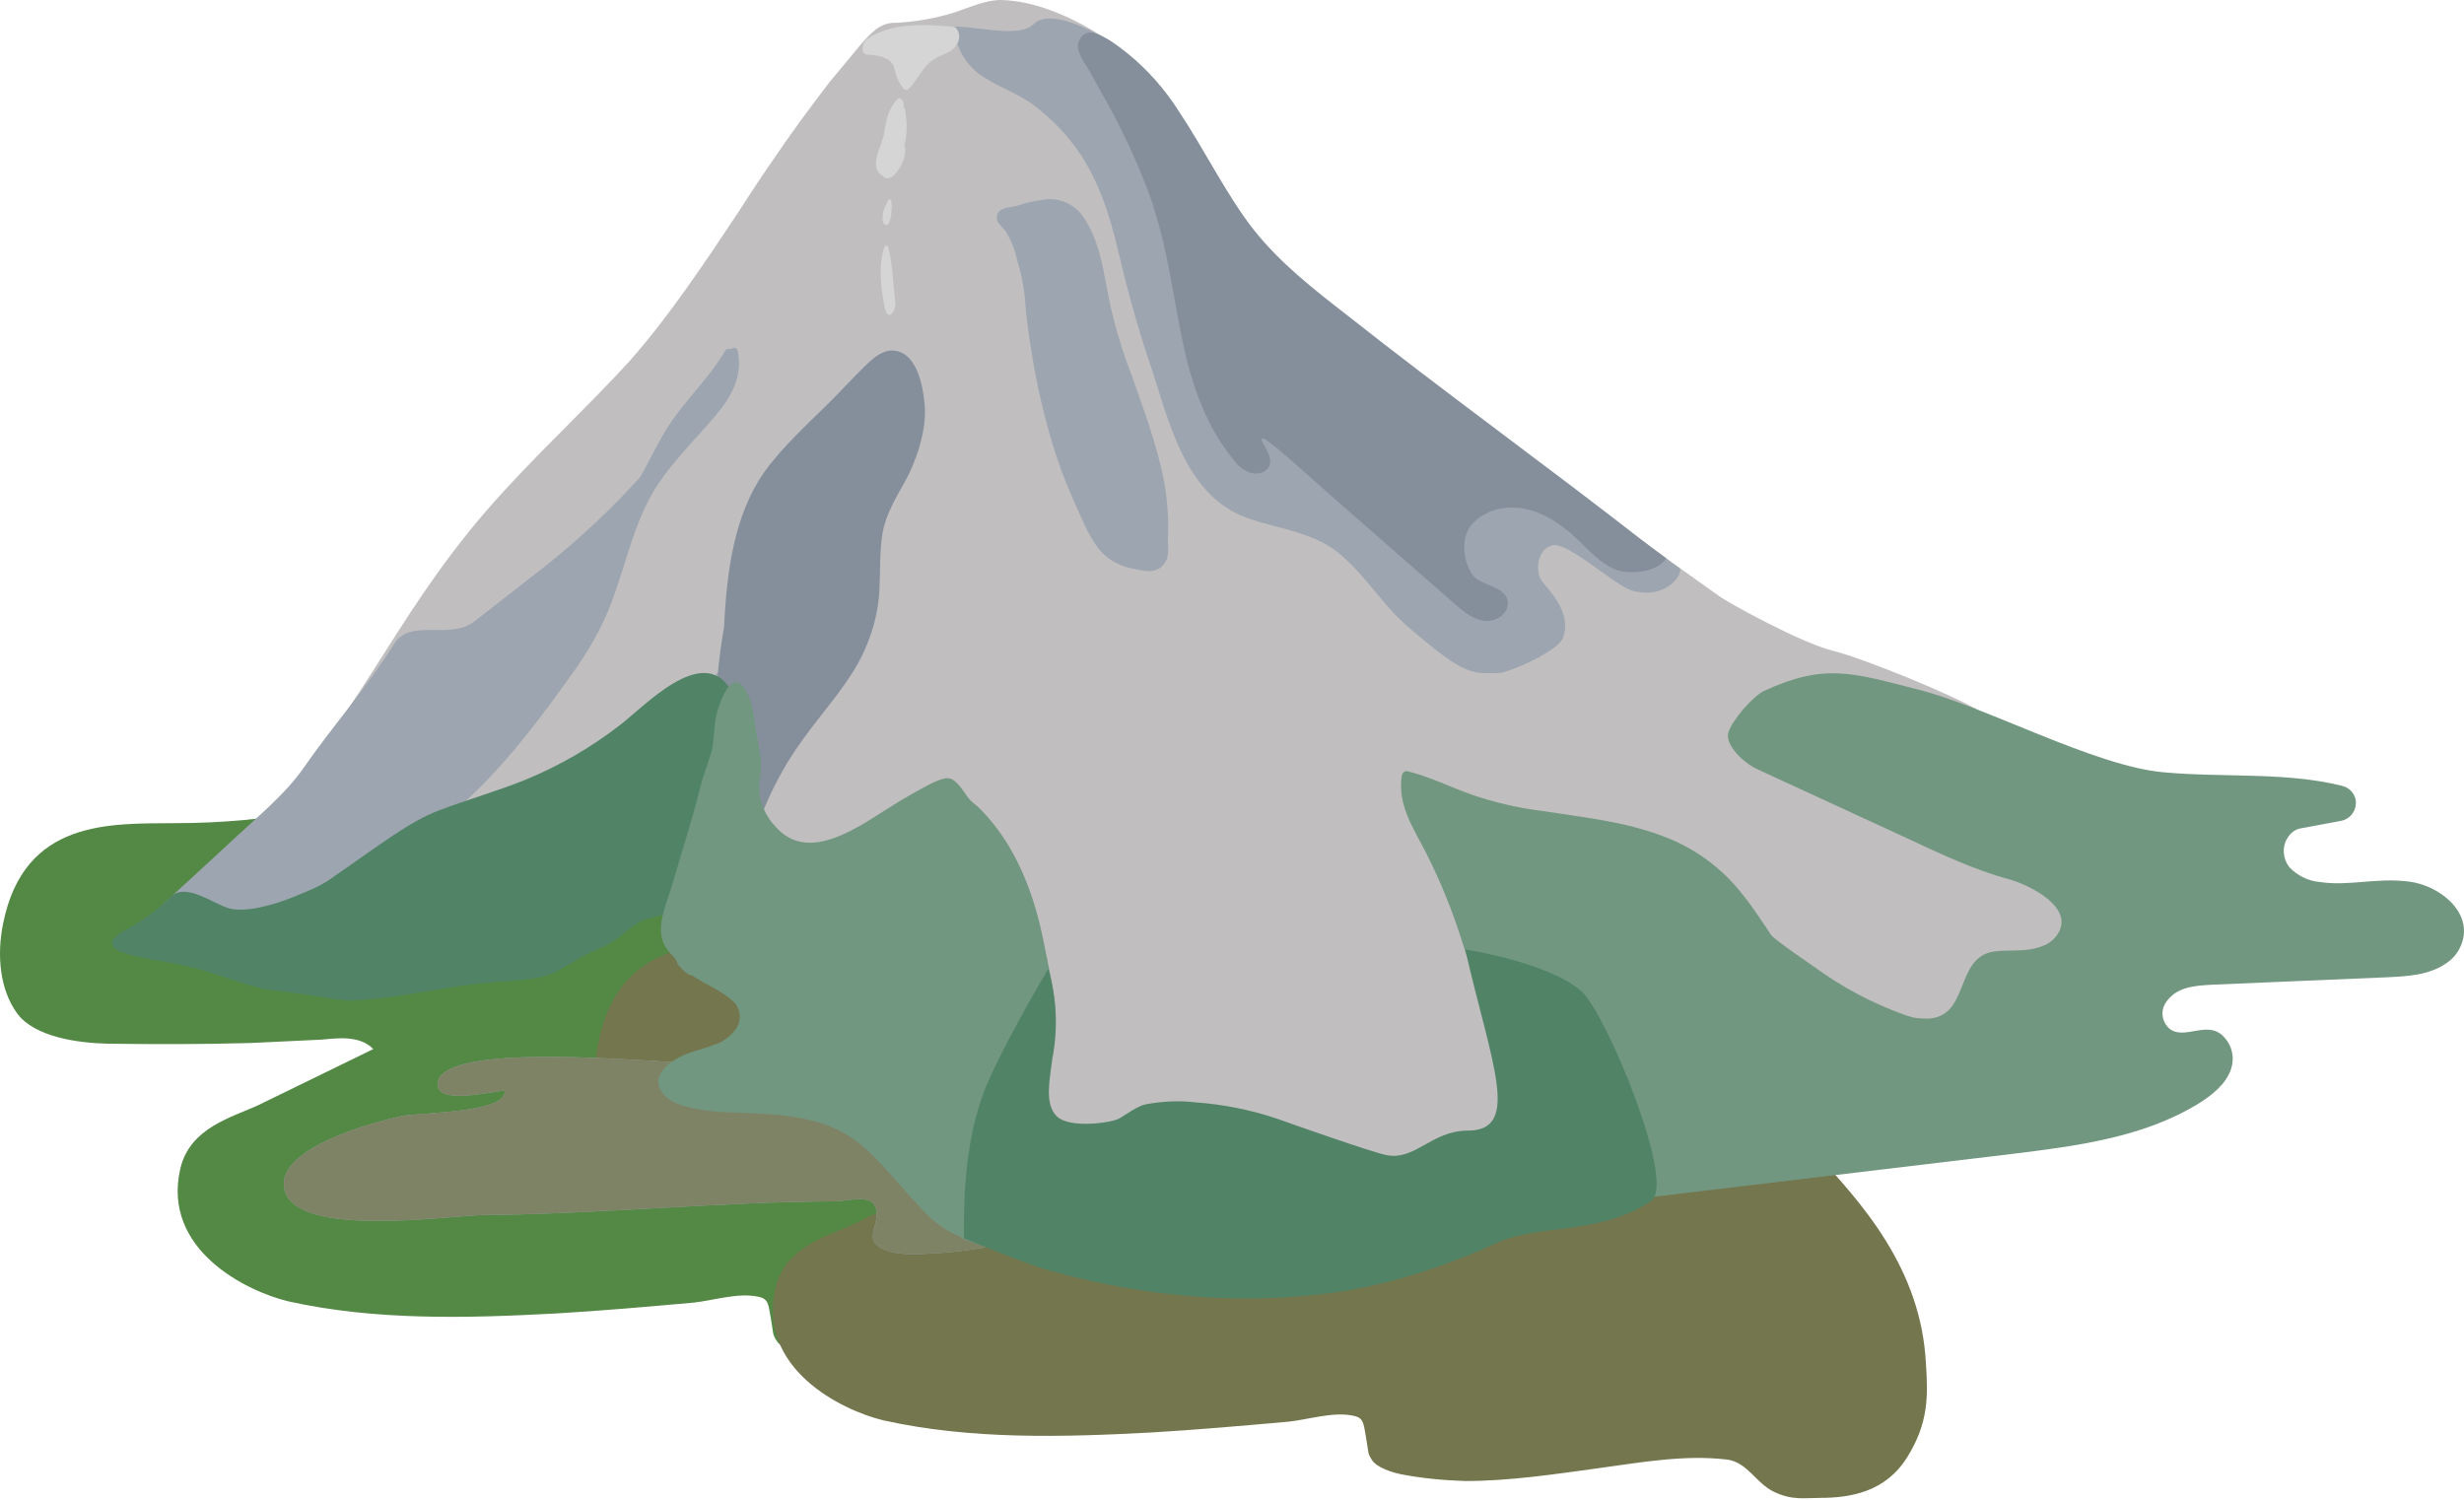 <svg width="414" height="252" viewBox="0 0 414 252" fill="none" xmlns="http://www.w3.org/2000/svg">
<path d="M223.595 209.137C222.78 193.159 212.912 182.167 204.401 173.102C191.093 159.277 177.422 146.019 163.39 133.441C157.052 127.775 150.715 121.882 144.106 116.783C141.209 114.29 137.859 112.703 134.328 112.137C130.797 111.684 125.909 112.93 123.374 108.624C122.468 107.038 121.563 108.284 121.291 109.757C103.366 114.177 85.078 116.783 66.79 117.349C66.156 117.463 65.885 118.596 65.885 119.276C65.975 125.848 70.049 128.341 74.214 129.248C72.131 131.968 66.88 132.534 64.798 133.101C60.815 134.347 56.831 135.254 52.757 136.047C45.062 137.633 37.185 138.313 29.399 138.313C18.716 138.427 4.05 137.52 0.519 155.198C-0.567 160.524 -0.024 166.303 2.873 170.269C5.77 174.235 13.013 175.255 18.083 175.368C26.05 175.482 34.107 175.482 42.074 175.255L54.025 174.688C56.559 174.462 60.453 173.895 62.716 176.275L43.432 185.68C39.086 187.72 31.934 189.42 30.305 196.332C27.136 209.93 41.35 216.956 48.411 218.656C63.169 221.942 78.65 221.489 93.497 220.696C101.193 220.242 108.798 219.562 116.493 218.883C119.752 218.543 123.917 217.183 127.267 217.863C129.168 218.203 129.077 219.109 129.53 221.602C129.983 224.095 129.711 224.095 130.526 225.342C131.341 226.588 133.785 227.381 135.415 227.721C138.945 228.401 142.567 228.741 146.188 228.855C153.612 228.855 161.126 227.721 168.55 226.702C175.974 225.682 182.945 224.435 190.007 225.228C193.537 225.568 194.986 229.195 198.064 230.668C201.142 232.141 203.225 231.688 205.759 231.688C211.01 231.688 216.805 230.668 220.426 224.888C224.047 219.109 223.957 214.576 223.595 209.137Z" fill="#548945"/>
<path d="M323.595 229.137C322.78 213.159 312.912 202.167 304.401 193.102C291.093 179.277 277.422 166.019 263.39 153.441C257.052 147.775 250.715 141.882 244.106 136.783C241.209 134.29 237.859 132.703 234.328 132.137C230.797 131.684 225.909 132.93 223.374 128.624C222.468 127.038 221.563 128.284 221.291 129.757C203.366 134.177 185.078 136.783 166.79 137.349C166.156 137.463 165.884 138.596 165.884 139.276C165.975 145.848 170.049 148.341 174.214 149.248C172.131 151.968 166.88 152.534 164.798 153.101C160.815 154.347 156.831 155.254 152.757 156.047C145.062 157.633 137.185 158.313 129.399 158.313C118.716 158.427 104.05 157.52 100.519 175.198C99.433 180.524 99.976 186.303 102.873 190.269C105.77 194.235 113.013 195.255 118.083 195.368C126.05 195.482 134.107 195.482 142.074 195.255L154.025 194.688C156.559 194.462 160.452 193.895 162.716 196.275L143.432 205.68C139.086 207.72 131.934 209.42 130.305 216.332C127.136 229.93 141.35 236.956 148.411 238.656C163.168 241.942 178.65 241.489 193.497 240.696C201.193 240.242 208.798 239.562 216.493 238.883C219.752 238.543 223.917 237.183 227.267 237.863C229.168 238.203 229.077 239.109 229.53 241.602C229.983 244.095 229.711 244.095 230.526 245.342C231.341 246.588 233.785 247.381 235.415 247.721C238.945 248.401 242.567 248.741 246.188 248.855C253.612 248.855 261.126 247.721 268.55 246.702C275.974 245.682 282.945 244.435 290.007 245.228C293.537 245.568 294.986 249.195 298.064 250.668C301.142 252.141 303.225 251.688 305.759 251.688C311.01 251.688 316.805 250.668 320.426 244.888C324.047 239.109 323.957 234.576 323.595 229.137Z" fill="#74774E"/>
<path d="M154.47 153.837C155.498 156.736 157.692 160.919 157.013 164.28C156.333 167.64 153.838 168.535 151 170.06C150.631 173.214 154.522 172.736 155.344 175.324C149.01 176.438 142.707 177.8 136.415 178.572C125.984 179.853 115.818 178.497 105.422 178.009C100.188 177.811 74.246 175.955 73.55 181.922C73.097 185.759 82.144 183.471 84.803 183.229C85.353 187.026 70.632 186.901 67.434 187.546C62.683 188.55 46.577 192.88 47.741 199.627C49.222 208.268 75.529 204.197 81.322 204.158C101.134 203.994 120.629 201.937 140.45 201.855C141.961 201.838 145.78 200.781 146.812 202.335C148.76 205.204 144.254 208.194 148.678 210.004C151.065 210.971 154.148 210.761 156.735 210.611C161.919 210.395 166.907 209.278 172.04 208.648C180.153 207.652 191.06 206.144 185.848 195.861C182.614 189.368 175.699 186.436 171.997 180.925C169.141 176.823 167.632 171.378 167.032 166.495C166.433 161.611 166.177 155.424 162.417 152.861C160.589 151.657 158.166 152.459 154.47 153.837Z" fill="#A6B2C8"/>
<path d="M154.47 153.837C155.498 156.736 157.692 160.919 157.013 164.28C156.333 167.64 153.838 168.535 151 170.06C150.631 173.214 154.522 172.736 155.344 175.324C149.01 176.438 142.707 177.8 136.415 178.572C125.984 179.853 115.818 178.497 105.422 178.009C100.188 177.811 74.246 175.955 73.55 181.922C73.097 185.759 82.144 183.471 84.803 183.229C85.353 187.026 70.632 186.901 67.434 187.546C62.683 188.55 46.577 192.88 47.741 199.627C49.222 208.268 75.529 204.197 81.322 204.158C101.134 203.994 120.629 201.937 140.45 201.855C141.961 201.838 145.78 200.781 146.812 202.335C148.76 205.204 144.254 208.194 148.678 210.004C151.065 210.971 154.148 210.761 156.735 210.611C161.919 210.395 166.907 209.278 172.04 208.648C180.153 207.652 191.06 206.144 185.848 195.861C182.614 189.368 175.699 186.436 171.997 180.925C169.141 176.823 167.632 171.378 167.032 166.495C166.433 161.611 166.177 155.424 162.417 152.861C160.589 151.657 158.166 152.459 154.47 153.837Z" fill="#74774E" fill-opacity="0.8"/>
<path d="M351.029 146.946C351.029 143.777 348.36 141.192 345.191 141.275C345.107 141.275 344.94 141.275 344.857 141.275C343.856 141.359 342.939 141.609 342.021 142.026C339.436 142.192 336.767 142.609 334.181 142.359C332.513 142.192 330.928 141.692 329.51 140.942C328.176 139.857 326.925 138.69 325.841 137.355L325.34 136.188L325.173 136.021C325.34 133.436 325.924 130.934 327.092 128.599L327.342 128.349C327.759 127.765 328.093 127.098 328.426 126.43C328.676 126.013 328.927 125.68 329.26 125.346C329.344 125.013 329.427 124.596 329.427 124.262L329.594 124.012C330.344 122.594 330.094 120.843 328.843 119.759L328.676 119.508C327.592 118.508 325.09 119.925 323.922 119.091C322.755 118.257 333.264 119.842 332.263 119.258C327.676 116.59 312.996 110.585 307.908 109.334C302.821 108.083 290.81 101.578 288.725 100.077L279.967 93.822L263.536 81.896C252.444 73.807 241.434 65.634 230.341 57.377C225.503 53.708 220.499 50.038 216.329 45.618L213.993 42.866C213.91 42.783 213.91 42.616 213.827 42.616H213.66C211.324 39.53 208.155 36.945 206.153 33.609C203.234 28.772 201.399 23.018 197.396 19.098C194.81 14.595 191.39 10.675 187.304 7.589C183.884 5.087 180.131 3.002 176.127 1.585C173.625 0.667 170.873 0.083 168.204 0C165.034 0 161.948 1.751 158.946 2.502C156.193 3.252 153.441 3.669 150.605 3.836C149.354 3.753 148.186 4.17 147.185 4.92C146.268 5.671 145.351 6.588 144.6 7.506L139.345 13.844C136.009 18.181 132.756 22.601 129.67 27.188C128.252 29.189 126.918 31.274 125.583 33.276L123.915 35.861C118.244 44.367 112.572 52.957 105.816 60.63L103.731 62.882C95.391 71.722 86.383 79.895 78.793 89.319C71.203 98.743 66.365 107.082 60.443 116.173C54.522 125.263 48.183 134.103 40.092 141.359L39.759 141.525L36.673 144.277L36.423 144.444C36.423 144.528 36.423 144.528 36.339 144.528L35.005 145.779C31.001 148.03 30.751 150.032 27.081 152.784C26.497 153.284 22.994 155.87 23.995 155.786C61.778 152.284 97.309 136.104 124.666 109.834C128.086 121.427 126.834 133.853 121.163 144.528C120.746 145.278 121.079 147.53 122.247 146.613L122.914 146.112C121.58 148.28 120.329 150.365 119.161 152.534C117.993 154.702 119.578 155.87 120.412 154.452C121.246 153.034 123.665 149.448 125.333 146.946C125.834 147.363 126.417 147.697 127.085 147.947C126.584 148.948 126.167 149.948 125.75 150.866C125.333 151.783 126.668 153.868 127.418 152.284L129.17 148.447H129.337C134.675 149.031 140.013 147.113 143.766 143.277C144.099 144.277 145.1 144.945 145.601 143.527L146.185 141.692L148.77 139.857C149.02 139.691 149.187 139.357 149.187 139.023L157.528 135.854C158.529 135.771 159.613 135.437 160.53 135.02H161.031C163.366 137.189 165.535 139.524 167.536 142.026C169.038 144.945 170.539 147.864 171.874 150.949C173.208 154.035 174.459 157.037 175.627 160.206C175.71 160.54 175.877 160.957 175.96 161.374C175.794 161.541 175.627 161.874 175.543 162.124C175.21 164.376 175.21 166.711 175.46 168.963C175.377 169.13 175.377 169.297 175.293 169.38C174.042 177.386 173.875 185.559 174.793 193.649C174.793 193.982 174.96 194.316 175.21 194.483C173.625 198.652 171.874 202.656 169.955 206.575L171.707 208.076C173.542 204.324 175.21 200.487 176.711 196.484C176.961 197.151 177.378 197.318 177.795 197.068C178.212 196.818 177.879 197.568 177.879 197.819C175.46 200.654 175.877 205.658 177.962 208.493C179.38 210.412 181.465 211.662 183.801 212.079C185.719 213.247 187.887 213.998 190.139 214.331C195.311 215.082 200.732 214.498 205.903 214.331C211.074 214.164 216.829 214.081 222.251 213.831C231.592 213.414 241.184 212.33 249.775 208.493C256.947 205.241 262.619 200.07 267.874 194.399C275.881 189.729 285.305 188.561 294.397 186.393C299.985 185.893 305.49 184.809 310.828 183.057L309.576 183.641C311.912 183.057 314.331 182.557 316.583 181.89C319.835 180.472 322.921 178.637 325.757 176.552L325.924 176.385C328.76 174.467 331.429 172.299 333.931 169.964L335.933 168.129L337.851 167.212C342.355 164.877 346.692 162.124 350.779 159.039L350.946 158.872C351.279 158.121 351.53 157.371 351.78 156.62C352.364 153.368 352.03 150.032 351.029 146.946ZM31.168 152.367L36.256 148.864H36.423L38.007 149.031H38.258L44.263 149.365C44.263 149.531 44.263 149.698 44.346 149.865C40.009 150.949 35.589 151.783 31.168 152.367ZM45.097 149.782C44.93 149.698 44.763 149.615 44.763 149.448H46.765L45.097 149.782ZM128.169 145.612C127.919 145.612 127.668 145.528 127.418 145.362H128.336L128.169 145.612ZM279.133 187.31L280.301 186.727L280.468 186.977L279.133 187.31Z" fill="#C0BEBF"/>
<path d="M237.764 87.984C228.006 78.977 218.581 69.97 210.24 59.546C206.404 54.709 202.734 49.705 199.231 44.534C197.396 41.782 195.644 38.947 193.893 36.111C192.141 33.276 187.47 27.188 188.805 25.27C188.888 25.103 188.805 24.602 188.638 24.852C188.471 25.103 187.887 27.021 188.388 28.355C189.639 31.608 191.724 34.86 193.476 37.862C197.312 44.451 201.483 50.789 206.07 56.877C215.078 68.803 225.337 80.562 237.18 89.736C238.014 90.403 238.348 88.485 237.764 87.984Z" fill="#C0BEBF"/>
<path d="M288.808 111.335C275.463 107.583 262.368 103.83 249.274 99.243C248.857 99.076 248.773 99.993 249.19 100.077C262.035 105.164 275.213 109.251 288.641 112.336C289.142 112.503 289.225 111.419 288.808 111.335Z" fill="#C0BEBF"/>
<path d="M131.255 113.003C131.088 112.253 130.254 109.751 129.503 107.749C128.753 105.748 128.586 104.997 128.085 103.663C127.585 102.329 127.502 103.746 127.668 104.08C128.502 106.915 129.42 109.667 130.254 112.503C130.254 112.837 130.337 113.254 130.421 113.587C129.67 111.419 128.919 109.251 128.002 107.166C127.835 106.832 127.585 107.166 127.585 107.499C128.502 110.668 129.587 113.837 130.671 117.006C130.921 117.674 131.422 117.006 131.422 116.589C131.588 117.423 131.755 118.174 132.005 119.008C133.09 123.678 133.674 128.349 134.508 133.019C134.591 133.519 135.091 133.352 135.008 132.935C134.758 126.18 133.173 119.425 131.255 113.003Z" fill="#C0BEBF"/>
<path d="M262.618 107.166C264.286 102.579 259.616 98.659 258.865 97.325C258.114 95.991 258.114 92.488 260.7 91.654C263.285 90.82 271.209 98.326 274.212 99.243C280.384 100.911 283.053 95.907 282.135 95.407C281.218 94.906 277.298 91.737 276.13 90.987C274.962 90.236 266.455 86.483 266.372 86.4L262.451 84.065L250.775 76.642C246.187 71.722 241.683 66.802 235.261 64.466C233.593 62.215 232.092 59.88 230.34 57.711C226.003 52.791 219.08 50.122 213.242 46.619L212.158 45.452C211.741 45.285 211.407 45.035 211.073 44.701C210.323 43.867 209.656 42.95 209.239 41.949L208.488 40.782C208.238 40.531 208.071 40.198 207.987 39.864L207.821 39.614H207.737C203.984 32.776 199.814 26.27 195.06 20.099C193.558 17.18 191.723 14.511 189.638 12.009C187.386 9.674 187.97 7.673 185.218 6.172C182.465 4.671 176.21 1.501 173.624 4.087C171.039 6.672 162.448 3.92 159.445 4.587C156.443 5.254 160.196 5.254 160.947 7.589C161.781 10.008 163.532 12.009 165.784 13.261C168.203 14.762 170.955 15.762 173.374 17.43C175.96 19.349 178.295 21.6 180.297 24.186C184.3 29.44 186.302 35.528 187.803 41.866C189.305 48.204 190.973 54.459 193.058 60.63C196.311 70.221 198.813 83.064 209.405 86.984C214.91 88.985 220.915 89.319 225.503 93.405C230.09 97.492 232.425 101.828 236.679 105.415C246.187 113.587 247.188 113.171 251.859 113.087C253.277 113.087 261.784 109.501 262.618 107.166Z" fill="#9DA5B0"/>
<path d="M187.053 53.374C185.552 47.786 185.385 41.448 182.132 36.611C180.631 34.276 177.795 33.025 175.043 33.609C173.625 33.776 172.207 34.109 170.789 34.61C169.705 34.86 167.87 34.86 167.536 36.111C167.203 37.362 168.37 38.029 169.038 38.946C169.872 40.364 170.539 41.949 170.872 43.617C171.623 46.035 172.124 48.537 172.29 51.122C172.457 53.541 172.791 55.959 173.208 58.378C174.125 64.549 175.543 70.637 177.462 76.558C178.462 79.561 179.63 82.48 180.965 85.399C182.132 87.9 183.217 90.819 185.218 92.904C186.636 94.322 188.471 95.239 190.473 95.573C192.058 95.907 194.059 96.49 195.394 94.989C196.728 93.488 196.144 91.82 196.228 90.402C196.395 87.317 196.144 84.231 195.644 81.145C194.476 74.974 192.224 68.969 190.139 63.048C188.888 59.879 187.887 56.627 187.053 53.374Z" fill="#9DA5B0"/>
<path d="M123.999 59.129C123.832 58.295 123.332 58.295 122.915 58.628H122.331C122.08 58.628 121.914 58.795 121.83 58.962C118.828 64.049 114.324 67.969 111.405 73.056C110.07 75.391 108.902 77.81 107.568 80.145C102.647 85.649 97.226 90.653 91.471 95.24L79.71 104.413C75.457 107.666 68.951 103.746 66.199 108.25C61.444 115.756 55.69 122.261 51.019 129.016C47.933 133.436 43.596 136.938 39.676 140.608C35.755 144.277 28.166 151.199 27.915 151.45C26.664 152.617 25.914 154.202 25.747 155.953C25.663 156.287 25.747 156.954 26.164 157.121C30.584 158.705 34.838 157.704 39.092 156.203C43.346 154.702 48.266 152.784 52.77 150.782C61.528 146.779 69.952 141.859 77.208 135.521C84.465 129.182 91.137 120.342 96.975 112.003C99.728 108.083 101.98 103.746 103.481 99.159C105.316 93.905 106.567 88.485 109.236 83.564C111.905 78.644 116.409 74.307 120.246 69.804C122.915 66.635 124.749 63.299 123.999 59.129Z" fill="#9DA5B0"/>
<path d="M128.002 109.751C125.666 109.167 123.248 109.167 120.912 109.668C120.078 109.835 119.828 111.085 120.078 111.836C119.077 112.086 118.16 112.336 117.242 112.753C116.992 112.92 116.992 113.587 117.242 113.671C120.328 114.255 123.665 113.838 126.834 114.171C127.501 114.171 127.751 113.337 127.668 112.587H127.835C129.003 112.753 129.003 110.085 128.002 109.751Z" fill="#C0BEBF"/>
<path d="M127.752 119.008C127.669 116.339 127.502 113.17 124.416 112.336C121.33 111.502 119.912 113.17 119.245 115.505C118.577 117.84 117.91 120.759 116.159 123.428L111.738 129.683C109.403 132.935 106.233 136.438 106.233 140.691C106.233 144.944 108.819 146.863 111.238 149.281C113.657 151.7 117.91 154.702 122.331 154.118C122.915 154.035 123.248 153.534 123.248 152.951C123.415 151.783 123.582 150.615 123.665 149.364C123.915 149.281 123.999 149.031 124.082 148.781C126.751 139.107 128.002 129.099 127.752 119.008ZM119.161 141.609C119.161 141.525 119.161 141.442 119.245 141.358C119.412 141.358 119.578 141.192 119.829 140.941V140.775C119.745 140.941 119.662 141.192 119.662 141.442C119.495 141.442 119.245 141.442 119.161 141.609ZM109.82 143.944C109.987 144.194 110.237 144.277 110.487 144.277L110.654 144.611C110.57 144.694 110.57 144.861 110.57 144.944C110.237 144.611 109.987 144.277 109.82 143.944ZM124.666 115.255C125.5 116.006 126.001 117.09 126.001 118.174C125.834 116.839 125.083 115.755 123.915 115.088L124.666 115.255ZM120.746 151.199L120.996 150.615V150.282H121.497C121.497 150.615 121.413 150.949 121.413 151.283L120.746 151.199Z" fill="#9DA5B0"/>
<path d="M276.714 91.403C259.95 78.31 243.018 66.134 226.337 52.957C220.749 48.62 215.077 44.2 210.657 38.613C206.236 33.025 202.4 25.186 198.062 18.681C195.727 15.011 192.808 11.675 189.388 8.923C187.804 7.672 185.885 6.171 183.967 5.587C182.049 5.004 180.964 6.672 181.131 8.256C181.465 9.257 181.882 10.258 182.549 11.092C183.216 12.176 183.8 13.26 184.384 14.344C184.968 15.428 186.803 18.597 187.887 20.766C190.055 25.102 192.057 29.606 193.642 34.193C193.976 35.36 194.393 36.611 194.726 37.862C196.561 44.534 197.395 51.456 198.897 58.295C200.398 65.133 202.817 71.888 207.237 77.226C207.988 78.31 208.989 79.061 210.24 79.478C211.407 79.811 212.992 79.311 213.326 78.143C213.659 76.976 213.075 76.058 212.575 75.141C209.823 70.554 217.162 77.643 225.002 84.481L244.436 101.494C245.937 102.829 247.605 104.163 249.607 104.33C251.609 104.497 253.777 102.829 253.277 100.827C252.777 98.826 250.024 98.492 248.189 97.325C246.354 96.157 245.02 91.153 247.022 88.484C249.023 85.816 252.777 84.815 256.113 85.482C259.449 86.149 262.285 88.067 264.704 90.319C267.122 92.571 268.624 94.406 271.126 95.573C273.628 96.741 278.549 96.157 279.967 93.822C279.216 93.238 277.381 91.987 276.714 91.403Z" fill="#858F9C"/>
<path d="M155.358 67.969C155.108 64.966 154.107 59.546 150.521 58.962C148.853 58.628 147.435 59.629 146.267 60.63C145.1 61.631 142.014 64.883 139.928 67.052C136.008 70.971 131.671 74.807 128.418 79.311C123.331 86.566 122.08 96.157 121.663 105.331C119.577 117.34 119.327 130.1 125.416 140.942C125.749 141.609 126.5 141.275 126.667 140.691C128.502 134.687 131.338 129.099 135.007 124.095C138.01 119.925 141.513 116.089 144.099 111.586C146.267 107.666 147.602 103.329 147.769 98.826C147.935 95.74 147.769 92.738 148.269 89.652C148.769 86.566 150.521 83.647 152.106 80.812C153.69 77.977 155.775 72.556 155.358 67.969Z" fill="#858F9C"/>
<path d="M122.747 115.839C117.993 108.083 108.152 118.841 104.148 121.843C99.311 125.596 93.972 128.682 88.301 131.017C83.547 132.935 78.543 134.353 73.705 136.188C68.867 138.023 63.946 141.859 56.356 147.113C54.188 148.697 53.02 149.198 49.35 150.699C45.681 152.2 40.843 153.451 38.174 152.534C35.505 151.616 31.085 148.28 28.666 150.699C26.581 152.784 24.245 154.535 21.66 155.953C20.659 156.537 17.823 157.788 19.241 159.289C19.658 159.622 20.075 159.873 20.576 160.039C22.661 160.707 24.746 161.124 26.831 161.457C29.667 161.874 32.502 162.541 35.255 163.375C38.091 164.293 40.843 165.293 43.762 166.044C44.93 166.378 53.688 167.295 56.023 167.879L58.442 168.129H59.109C59.109 168.129 64.614 167.712 66.115 167.462L77.041 165.71C81.128 165.043 85.215 164.96 89.302 164.459C93.389 163.959 95.307 162.041 98.059 160.623C99.561 159.789 101.145 159.289 102.563 158.455C103.981 157.621 105.483 156.203 106.984 155.202C108.485 154.202 110.57 153.951 112.655 153.451C114.991 153.034 117.076 151.866 118.744 150.115C121.079 147.28 121.163 143.61 120.996 140.107C120.662 134.77 121.246 129.433 122.831 124.345C123.665 121.677 124.332 118.424 122.747 115.839Z" fill="#518367"/>
<path d="M319.751 172.966C317.082 171.965 314.08 172.299 311.327 171.131C308.325 169.714 305.656 167.629 303.487 165.127C299.317 160.54 296.564 154.952 292.644 150.115C289.225 145.778 284.637 142.443 279.466 140.524C272.961 138.023 266.038 137.355 259.199 136.271C255.112 135.771 251.108 134.853 247.272 133.519C243.685 132.268 240.266 130.517 236.512 129.599C235.928 129.433 235.511 130.016 235.511 130.517C234.844 135.27 237.43 139.107 239.515 143.11C242.017 148.03 244.102 153.201 245.77 158.538C248.356 166.711 251.359 175.385 256.78 182.223C256.78 182.723 256.863 183.14 257.113 183.557C260.366 187.227 264.286 193.565 269.374 194.649C272.293 195.316 275.546 194.399 278.465 193.899C281.635 193.315 284.637 192.481 287.64 191.313C290.476 189.979 293.478 188.812 296.481 187.894C300.485 186.81 304.655 186.56 308.658 186.143C312.662 185.726 320.669 186.226 322.837 181.639C324.339 178.554 323.171 174.217 319.751 172.966Z" fill="#729781"/>
<path d="M165.785 183.725C165.785 183.558 165.618 183.224 165.368 183.224C165.118 183.224 164.951 183.558 164.951 183.725C164.868 184.225 164.784 184.642 164.784 185.142C164.868 185.392 165.118 185.726 165.368 185.726C165.702 185.643 165.952 185.392 165.952 185.059C165.952 184.642 165.868 184.141 165.785 183.725Z" fill="#518367"/>
<path d="M166.201 193.315L165.951 192.482C165.868 192.148 165.701 191.814 165.367 191.898C165.034 191.981 164.95 192.398 164.95 192.732V193.649C165.034 193.983 165.2 194.65 165.701 194.566C166.201 194.483 166.285 193.732 166.201 193.315Z" fill="#518367"/>
<path d="M160.196 4.504C155.442 4.087 149.603 3.67 145.433 6.755C145.183 7.089 145.016 7.422 145.016 7.839C144.849 8.256 144.933 8.924 145.35 9.09C145.767 9.257 146.684 9.174 147.268 9.341C147.852 9.507 149.52 9.674 150.187 11.175L150.437 12.176C150.688 13.177 151.188 14.178 151.855 14.928C152.106 15.178 152.439 15.178 152.689 14.928C154.191 13.427 155.025 11.175 156.86 10.008C158.695 8.84 159.696 9.007 160.696 7.589C161.697 6.172 160.863 4.504 160.196 4.504Z" fill="#D5D5D5"/>
<path d="M152.107 18.764V18.598C152.107 18.431 152.023 18.18 151.856 18.097V17.68C151.856 17.18 151.606 16.596 151.106 16.513C150.605 16.429 149.354 18.598 149.104 19.598C148.854 20.599 148.603 21.85 148.437 22.934L147.936 24.435C147.519 25.603 146.852 27.271 147.352 28.522C147.519 28.939 147.769 29.272 148.186 29.439C148.353 29.689 148.603 29.856 148.854 29.94C149.688 30.106 150.438 29.356 150.939 28.522C151.439 27.688 150.939 28.438 151.022 28.438C151.689 27.438 152.107 26.27 152.107 25.019C152.107 24.852 152.023 24.602 151.94 24.435C152.44 22.601 152.44 20.683 152.107 18.764Z" fill="#D5D5D5"/>
<path d="M149.771 34.11V33.943C149.854 33.526 149.354 33.276 149.187 33.693C149.02 34.11 148.77 34.61 148.603 34.944C148.353 35.528 148.27 36.195 148.27 36.862C148.27 37.446 148.853 38.28 149.354 37.529C149.604 36.862 149.771 36.195 149.771 35.528C149.854 35.027 149.854 34.61 149.771 34.11Z" fill="#D5D5D5"/>
<path d="M150.438 50.705C150.021 47.703 150.021 44.534 149.27 41.615C149.187 41.281 148.77 41.031 148.603 41.532C147.519 44.534 148.019 48.453 148.603 51.456C149.187 54.458 150.605 52.123 150.438 50.705Z" fill="#D5D5D5"/>
<path d="M384.308 140.859C384.808 140.025 385.559 139.357 386.56 139.191L393.232 137.94C394.9 137.689 395.985 136.188 395.818 134.52C395.651 133.269 394.65 132.269 393.399 132.018C384.058 129.683 373.465 130.684 363.54 129.767C352.03 128.766 333.68 118.758 322.504 115.923C311.328 113.087 306.74 111.336 296.398 116.089C294.48 117.007 290.977 121.093 290.393 123.095C289.809 125.096 292.812 128.182 295.481 129.35L320.252 140.775C326.007 143.444 331.512 146.113 337.684 147.78C340.937 148.698 348.86 152.534 345.608 157.121C345.024 157.955 344.19 158.622 343.189 158.956C340.52 160.04 337.767 159.54 335.098 159.873C328.092 160.79 331.262 171.799 322.921 171.132C321.92 171.132 321.003 170.882 320.085 170.548C314.664 168.63 309.493 165.878 304.822 162.458C300.735 159.54 296.315 156.954 293.562 152.701C295.647 155.953 297.816 159.206 299.985 162.458L299.401 163.126L306.991 168.963C299.151 167.212 290.977 168.63 284.137 172.883C278.132 176.636 273.795 182.39 269.458 188.061L257.781 203.49L338.018 193.899C348.86 192.565 360.12 191.147 369.462 185.393C371.714 183.975 374.049 182.14 374.883 179.555C375.467 177.72 375.05 175.802 373.799 174.384C371.046 171.132 367.043 174.968 364.457 172.8C363.206 171.632 362.956 169.797 363.957 168.38C365.708 165.794 368.794 165.628 371.63 165.461L401.072 164.21C404.492 164.043 408.078 163.876 410.998 161.875C411.998 161.207 412.833 160.29 413.333 159.206C416.002 153.702 410.164 148.781 404.659 148.114C399.154 147.447 394.65 148.948 389.729 148.197C387.811 148.031 385.976 147.113 384.641 145.696C383.557 144.278 383.39 142.36 384.308 140.859Z" fill="#729781"/>
<path d="M177.378 171.715C177.461 167.378 176.21 162.791 175.459 158.788C173.875 150.449 170.789 142.109 164.7 135.937C164.116 135.354 163.366 134.853 162.782 134.186C162.198 133.519 160.863 130.934 159.362 130.767C157.861 130.6 154.441 132.768 152.606 133.769C150.771 134.77 147.435 137.022 144.766 138.606C140.179 141.191 134.591 143.61 130.42 139.023C128.585 137.188 127.501 134.603 127.584 132.018C127.584 130.6 128.001 129.266 127.835 127.764C127.668 126.263 127.418 124.762 127.084 123.261C126.75 120.926 126.417 116.506 124.415 114.921C122.413 113.337 120.662 118.758 120.328 120.342C119.995 121.927 119.995 123.678 119.744 125.346C119.494 127.014 118.16 130.1 117.576 132.602C116.325 137.689 114.657 142.693 113.239 147.696C111.821 152.7 109.235 157.037 112.988 160.54C113.405 160.957 113.739 161.457 113.906 162.041C114.657 162.958 115.574 163.876 116.241 163.876C118.326 165.293 120.745 166.211 122.747 167.879C124.415 169.046 124.749 171.214 123.664 172.882L123.581 172.966C122.664 174.217 121.412 175.134 119.995 175.551C118.577 176.135 117.075 176.469 115.657 176.969C112.571 178.136 108.568 180.972 111.821 184.224C112.988 185.392 114.907 185.892 116.491 186.226C119.911 186.977 123.331 186.893 126.75 187.06C132.255 187.394 137.426 187.811 142.264 190.646C147.101 193.482 151.522 199.987 156.443 204.74C157.861 205.991 159.445 206.992 161.197 207.743L161.781 208.16C165.117 209.494 168.87 210.328 172.29 211.746H172.457C173.207 211.579 173.374 210.661 173.207 210.078C170.872 201.655 172.04 192.898 174.208 184.641C175.293 180.305 177.378 176.135 177.378 171.715Z" fill="#729781"/>
<path d="M277.382 201.822C281.802 198.986 269.792 170.131 265.705 166.544C260.033 161.624 246.188 159.539 246.188 159.539C250.525 178.554 255.696 189.979 246.605 189.979C240.516 189.979 237.681 195.15 232.843 194.066C230.424 193.565 218.08 189.229 214.577 187.978C210.157 186.476 205.486 185.559 200.815 185.225C198.063 184.892 195.227 185.059 192.475 185.559C190.89 185.976 189.556 187.06 188.138 187.894C186.72 188.728 179.63 189.646 177.545 187.561C175.46 185.476 176.377 181.473 176.794 177.97C177.795 172.966 177.545 167.712 176.127 162.792C176.127 162.792 167.286 177.636 164.951 184.475C161.948 193.232 161.948 202.322 161.948 208.076C161.948 208.076 171.874 212.163 175.543 213.247C180.381 214.665 185.302 215.749 190.306 216.583C200.899 218.334 211.658 218.668 222.334 217.417C232.426 216.249 242.351 212.997 251.526 208.827C258.699 205.574 268.541 207.659 277.382 201.822Z" fill="#518367"/>
</svg>
